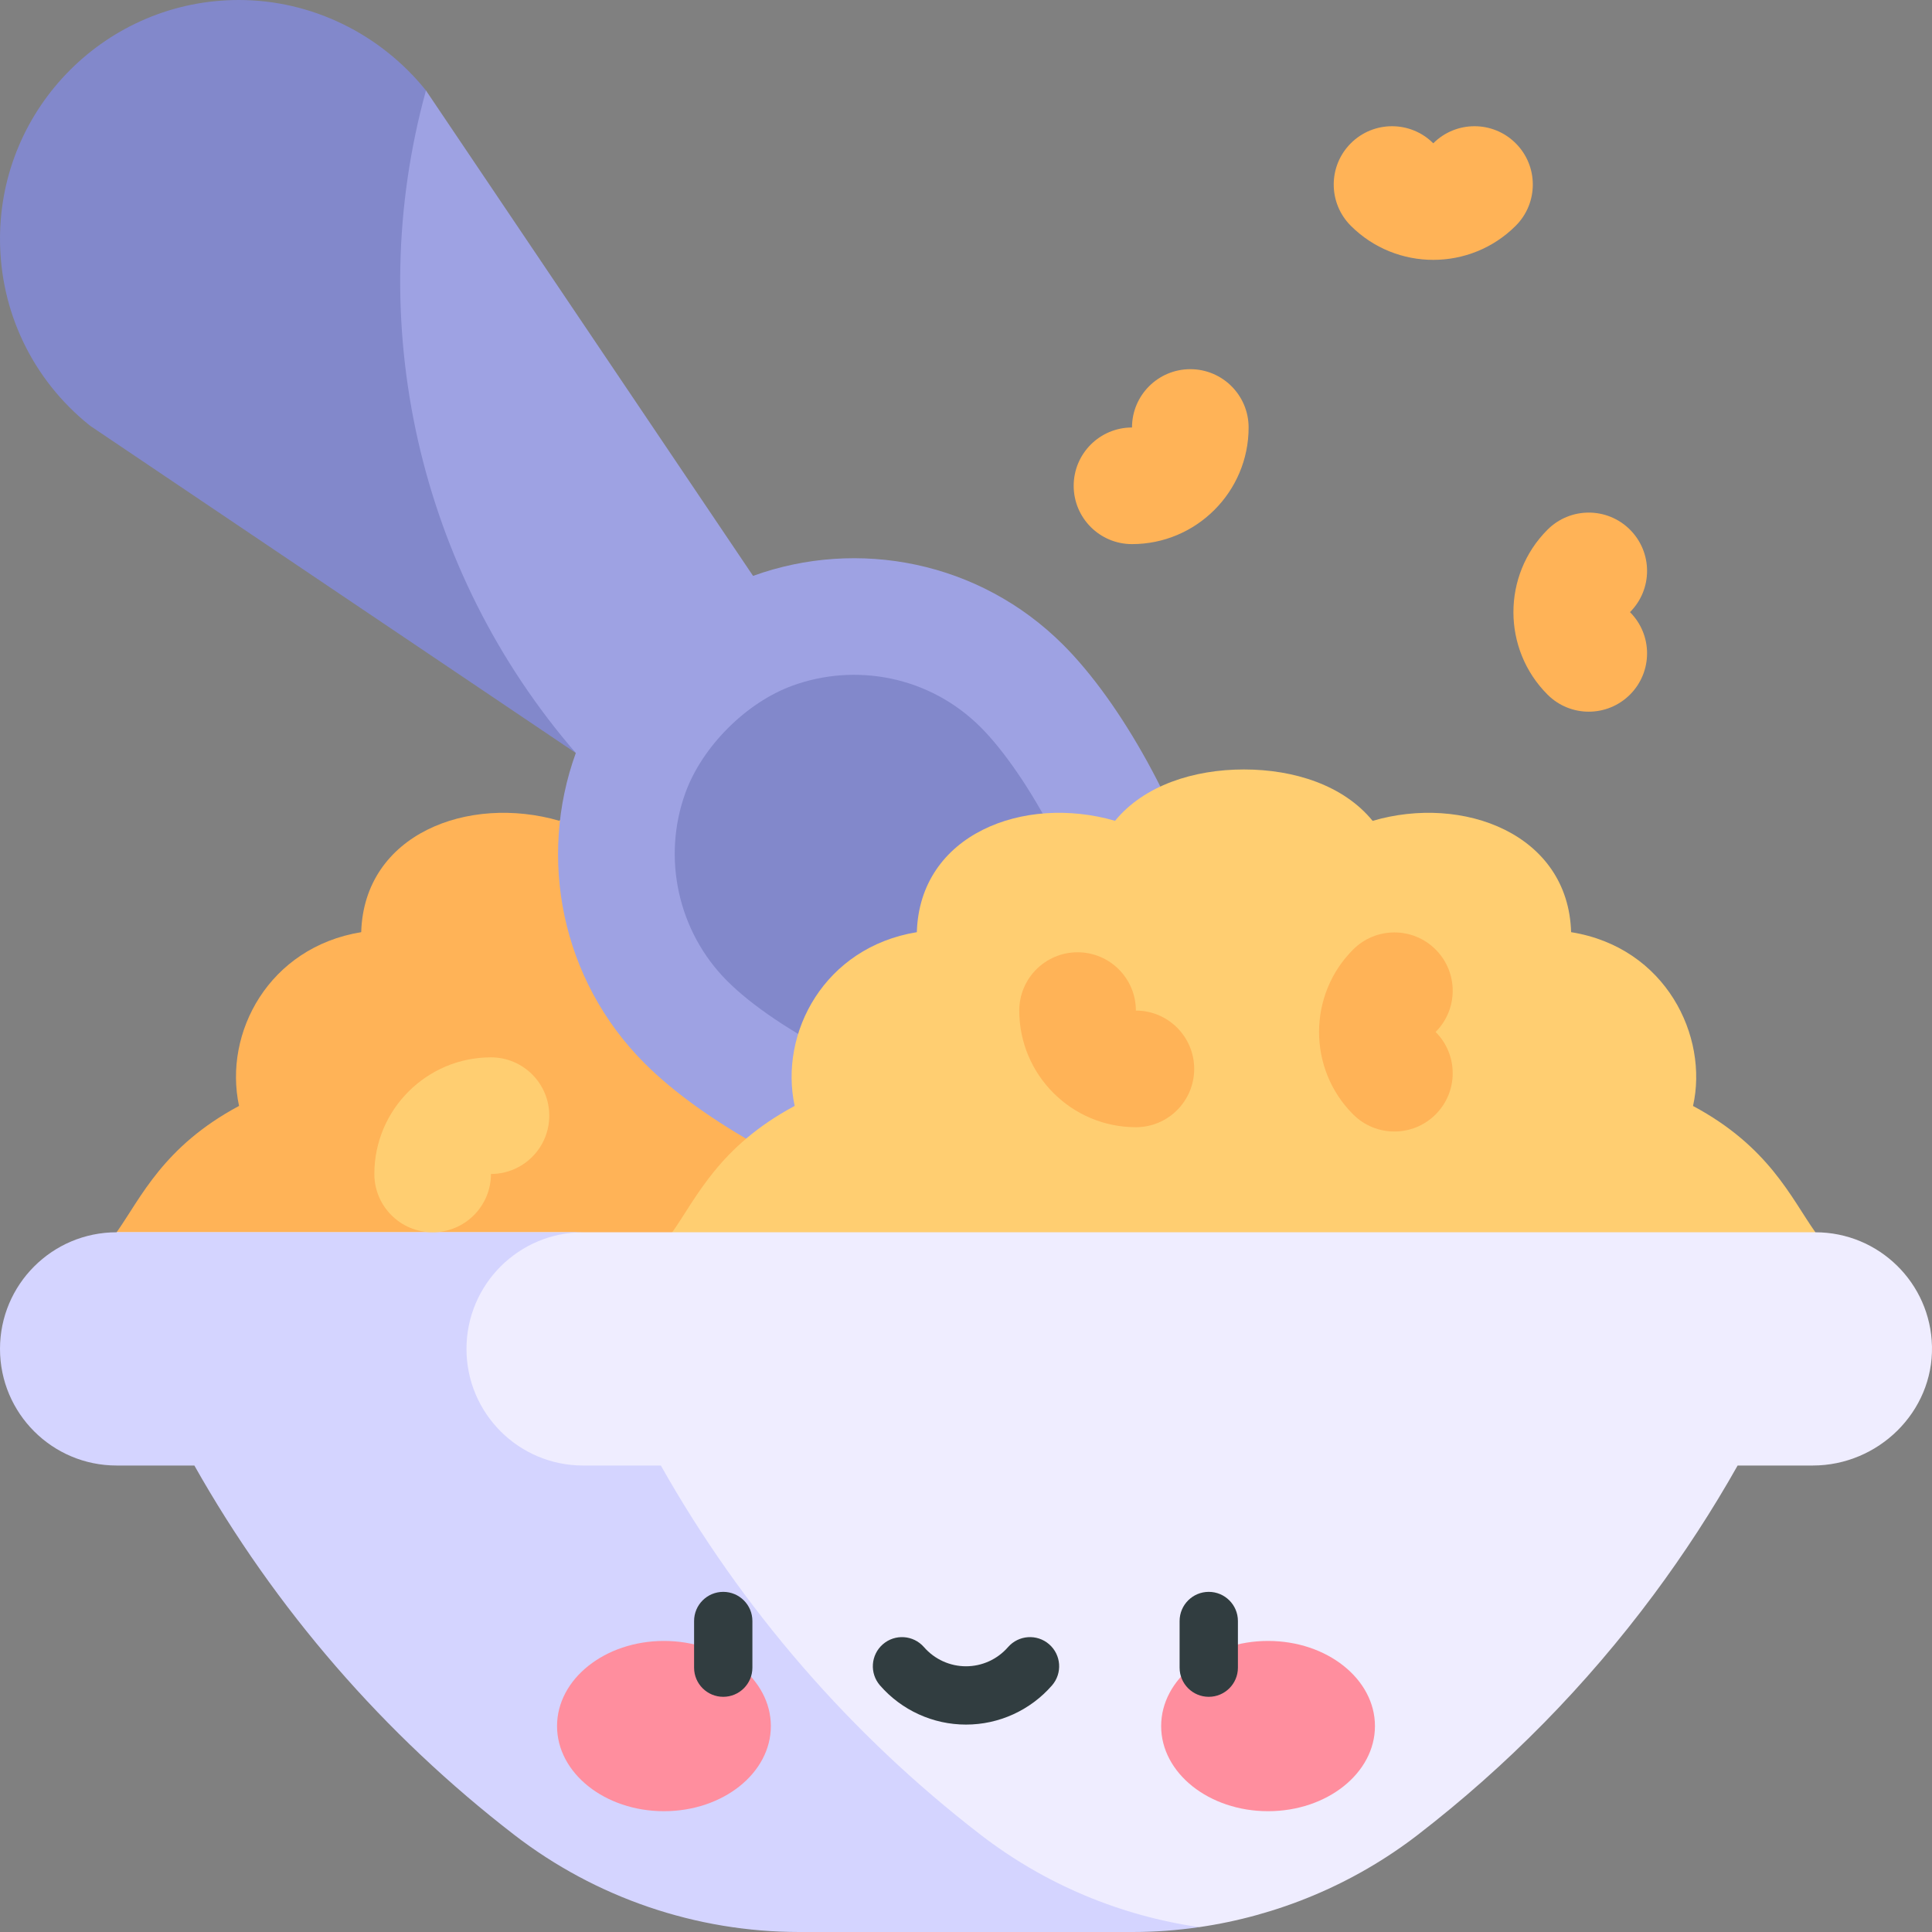 <svg width="512" height="512" viewBox="0 0 512 512" fill="none" xmlns="http://www.w3.org/2000/svg">
<rect x="0" y="0" width="512" height="512" fill="#808080" stroke="none"/>
<g clip-path="url(#clip0_18_559)">
<path d="M333.848 326.567C327.397 317.443 321.534 303.86 301.42 293.093C305.593 274.679 294.262 251.074 269.113 247.034C268.357 220.938 240.404 210.518 216.511 217.534C208.83 208.123 195.768 203.914 182.392 203.914C169.17 203.914 155.946 208.107 148.253 217.521C124.06 210.507 96.498 221.05 95.724 247.035C71.273 251.027 59.17 273.69 63.349 293.081C43.226 303.852 37.318 317.497 30.905 326.567V347.171H182.377H333.848V326.567Z" fill="#FFB357"/>
<path d="M281.766 170.892C259.539 148.666 227.294 142.583 199.57 152.616L112.885 23.977L81.704 23.976V131.188L152.595 199.554C142.532 227.293 148.607 259.567 170.848 281.809C201.477 312.438 283.574 344.875 314.202 314.247C344.83 283.618 312.395 201.52 281.766 170.892Z" fill="#9EA2E3"/>
<path d="M112.885 23.976C100.796 8.95 82.569 0 63.3 0C28.397 0 0 28.396 0 63.3C0 82.568 8.617 100.552 23.645 112.642C23.804 112.771 23.97 112.892 24.14 113.007L152.596 199.553C110.935 151.381 95.966 85.381 112.885 23.976Z" fill="#8288CB"/>
<path d="M259.913 192.746C246.266 179.099 226.693 175.667 210.086 181.678C197.799 186.124 186.104 197.809 181.648 210.093C175.372 227.393 179.712 246.966 192.703 259.956C199.352 266.606 209.949 273.688 222.053 279.779L279.773 222.059C273.185 209.053 265.802 198.635 259.913 192.746Z" fill="#8288CB"/>
<path d="M481.095 326.567C474.644 317.443 468.781 303.86 448.667 293.093C452.84 274.679 441.509 251.074 416.36 247.034C415.604 220.938 387.651 210.518 363.758 217.534C356.077 208.123 343.015 203.914 329.638 203.914C316.417 203.914 303.193 208.107 295.5 217.521C271.306 210.507 243.745 221.05 242.971 247.035C218.52 251.027 206.417 273.69 210.596 293.081C190.473 303.851 184.564 317.496 178.152 326.566V347.17H329.624H481.095V326.567Z" fill="#FFCE71"/>
<path d="M481.095 326.567H30.905L254.299 489.963C272.731 503.444 294.975 510.711 317.81 510.711C338.295 507.732 358.445 499.569 375.732 486.245C399.379 468.01 420.413 446.601 438.235 422.618C446.336 411.718 453.774 400.286 460.491 388.378H480.399C497.772 388.378 512.368 374.16 511.993 356.791C511.63 340.006 497.91 326.567 481.095 326.567Z" fill="#EFEDFF"/>
<path d="M175.131 388.378H154.527C137.459 388.378 123.622 374.541 123.622 357.473C123.622 340.405 137.459 326.567 154.527 326.567H30.905C13.837 326.567 0 340.405 0 357.473C0 374.541 13.837 388.378 30.905 388.378H51.509C73.004 426.482 101.874 459.721 136.268 486.245C157.914 502.937 184.476 512 211.81 512H300.19C306.115 512 312.001 511.555 317.81 510.711C296.816 507.686 276.843 499.318 259.889 486.245C225.495 459.721 196.626 426.482 175.131 388.378Z" fill="#D4D4FF"/>
<path d="M175.953 479.988C191.599 479.988 204.283 469.887 204.283 457.427C204.283 444.967 191.599 434.866 175.953 434.866C160.307 434.866 147.623 444.967 147.623 457.427C147.623 469.887 160.307 479.988 175.953 479.988Z" fill="#FF8E9E"/>
<path d="M336.047 479.988C351.693 479.988 364.377 469.887 364.377 457.427C364.377 444.967 351.693 434.866 336.047 434.866C320.401 434.866 307.717 444.967 307.717 457.427C307.717 469.887 320.401 479.988 336.047 479.988Z" fill="#FF8E9E"/>
<path d="M315.444 97.836C306.909 97.836 299.991 104.755 299.991 113.289C291.457 113.289 284.538 120.208 284.538 128.742C284.538 137.276 291.457 144.195 299.991 144.195C317.032 144.195 330.896 130.33 330.896 113.289C330.896 104.755 323.978 97.836 315.444 97.836Z" fill="#FFB357"/>
<path d="M431.964 140.369C425.929 134.335 416.146 134.335 410.111 140.369C398.061 152.419 398.061 172.026 410.111 184.076C416.146 190.111 425.929 190.111 431.964 184.076C437.999 178.041 437.999 168.257 431.964 162.223C437.998 156.188 437.998 146.404 431.964 140.369Z" fill="#FFB357"/>
<path d="M401.683 59.83C407.718 53.795 407.718 44.012 401.683 37.977C395.648 31.942 385.865 31.942 379.83 37.977C373.795 31.942 364.011 31.942 357.977 37.977C351.942 44.012 351.942 53.795 357.977 59.83C370.027 71.879 389.633 71.879 401.683 59.83Z" fill="#FFB357"/>
<path d="M301.021 267.816C301.021 259.282 294.102 252.364 285.568 252.364C277.034 252.364 270.116 259.282 270.116 267.816C270.116 284.858 283.98 298.722 301.021 298.722C309.555 298.722 316.474 291.803 316.474 283.269C316.474 274.735 309.555 267.816 301.021 267.816Z" fill="#FFB357"/>
<path d="M358.601 251.629C346.551 263.679 346.551 283.286 358.601 295.336C364.636 301.37 374.419 301.37 380.454 295.336C386.489 289.301 386.489 279.517 380.454 273.482C386.489 267.448 386.489 257.664 380.454 251.629C374.42 245.594 364.636 245.594 358.601 251.629Z" fill="#FFB357"/>
<path d="M99.204 311.115C99.204 294.074 113.069 280.209 130.11 280.209C138.644 280.209 145.563 287.128 145.563 295.662C145.563 304.196 138.644 311.115 130.11 311.115C130.11 319.649 123.191 326.568 114.657 326.568C106.123 326.568 99.204 319.649 99.204 311.115Z" fill="#FFCE71"/>
<path d="M199.393 441.948V429.586C199.393 425.318 195.933 421.859 191.666 421.859C187.399 421.859 183.94 425.318 183.94 429.586V441.948C183.94 446.216 187.399 449.674 191.666 449.674C195.933 449.674 199.393 446.216 199.393 441.948Z" fill="#313D40"/>
<path d="M328.06 441.948V429.586C328.06 425.318 324.601 421.859 320.334 421.859C316.067 421.859 312.607 425.318 312.607 429.586V441.948C312.607 446.216 316.067 449.674 320.334 449.674C324.601 449.674 328.06 446.216 328.06 441.948Z" fill="#313D40"/>
<path d="M256 457.034C264.734 457.034 273.039 453.251 278.787 446.657C281.59 443.439 281.255 438.56 278.038 435.755C274.82 432.951 269.939 433.287 267.136 436.504C264.325 439.732 260.266 441.582 256 441.582C251.734 441.582 247.675 439.732 244.864 436.504C242.06 433.288 237.18 432.953 233.962 435.755C230.745 438.56 230.41 443.439 233.213 446.657C238.962 453.251 247.267 457.034 256 457.034Z" fill="#313D40"/>
</g>
<defs>
<clipPath id="clip0_18_559">
<rect width="512" height="512" fill="white"/>
</clipPath>
</defs>
</svg>
